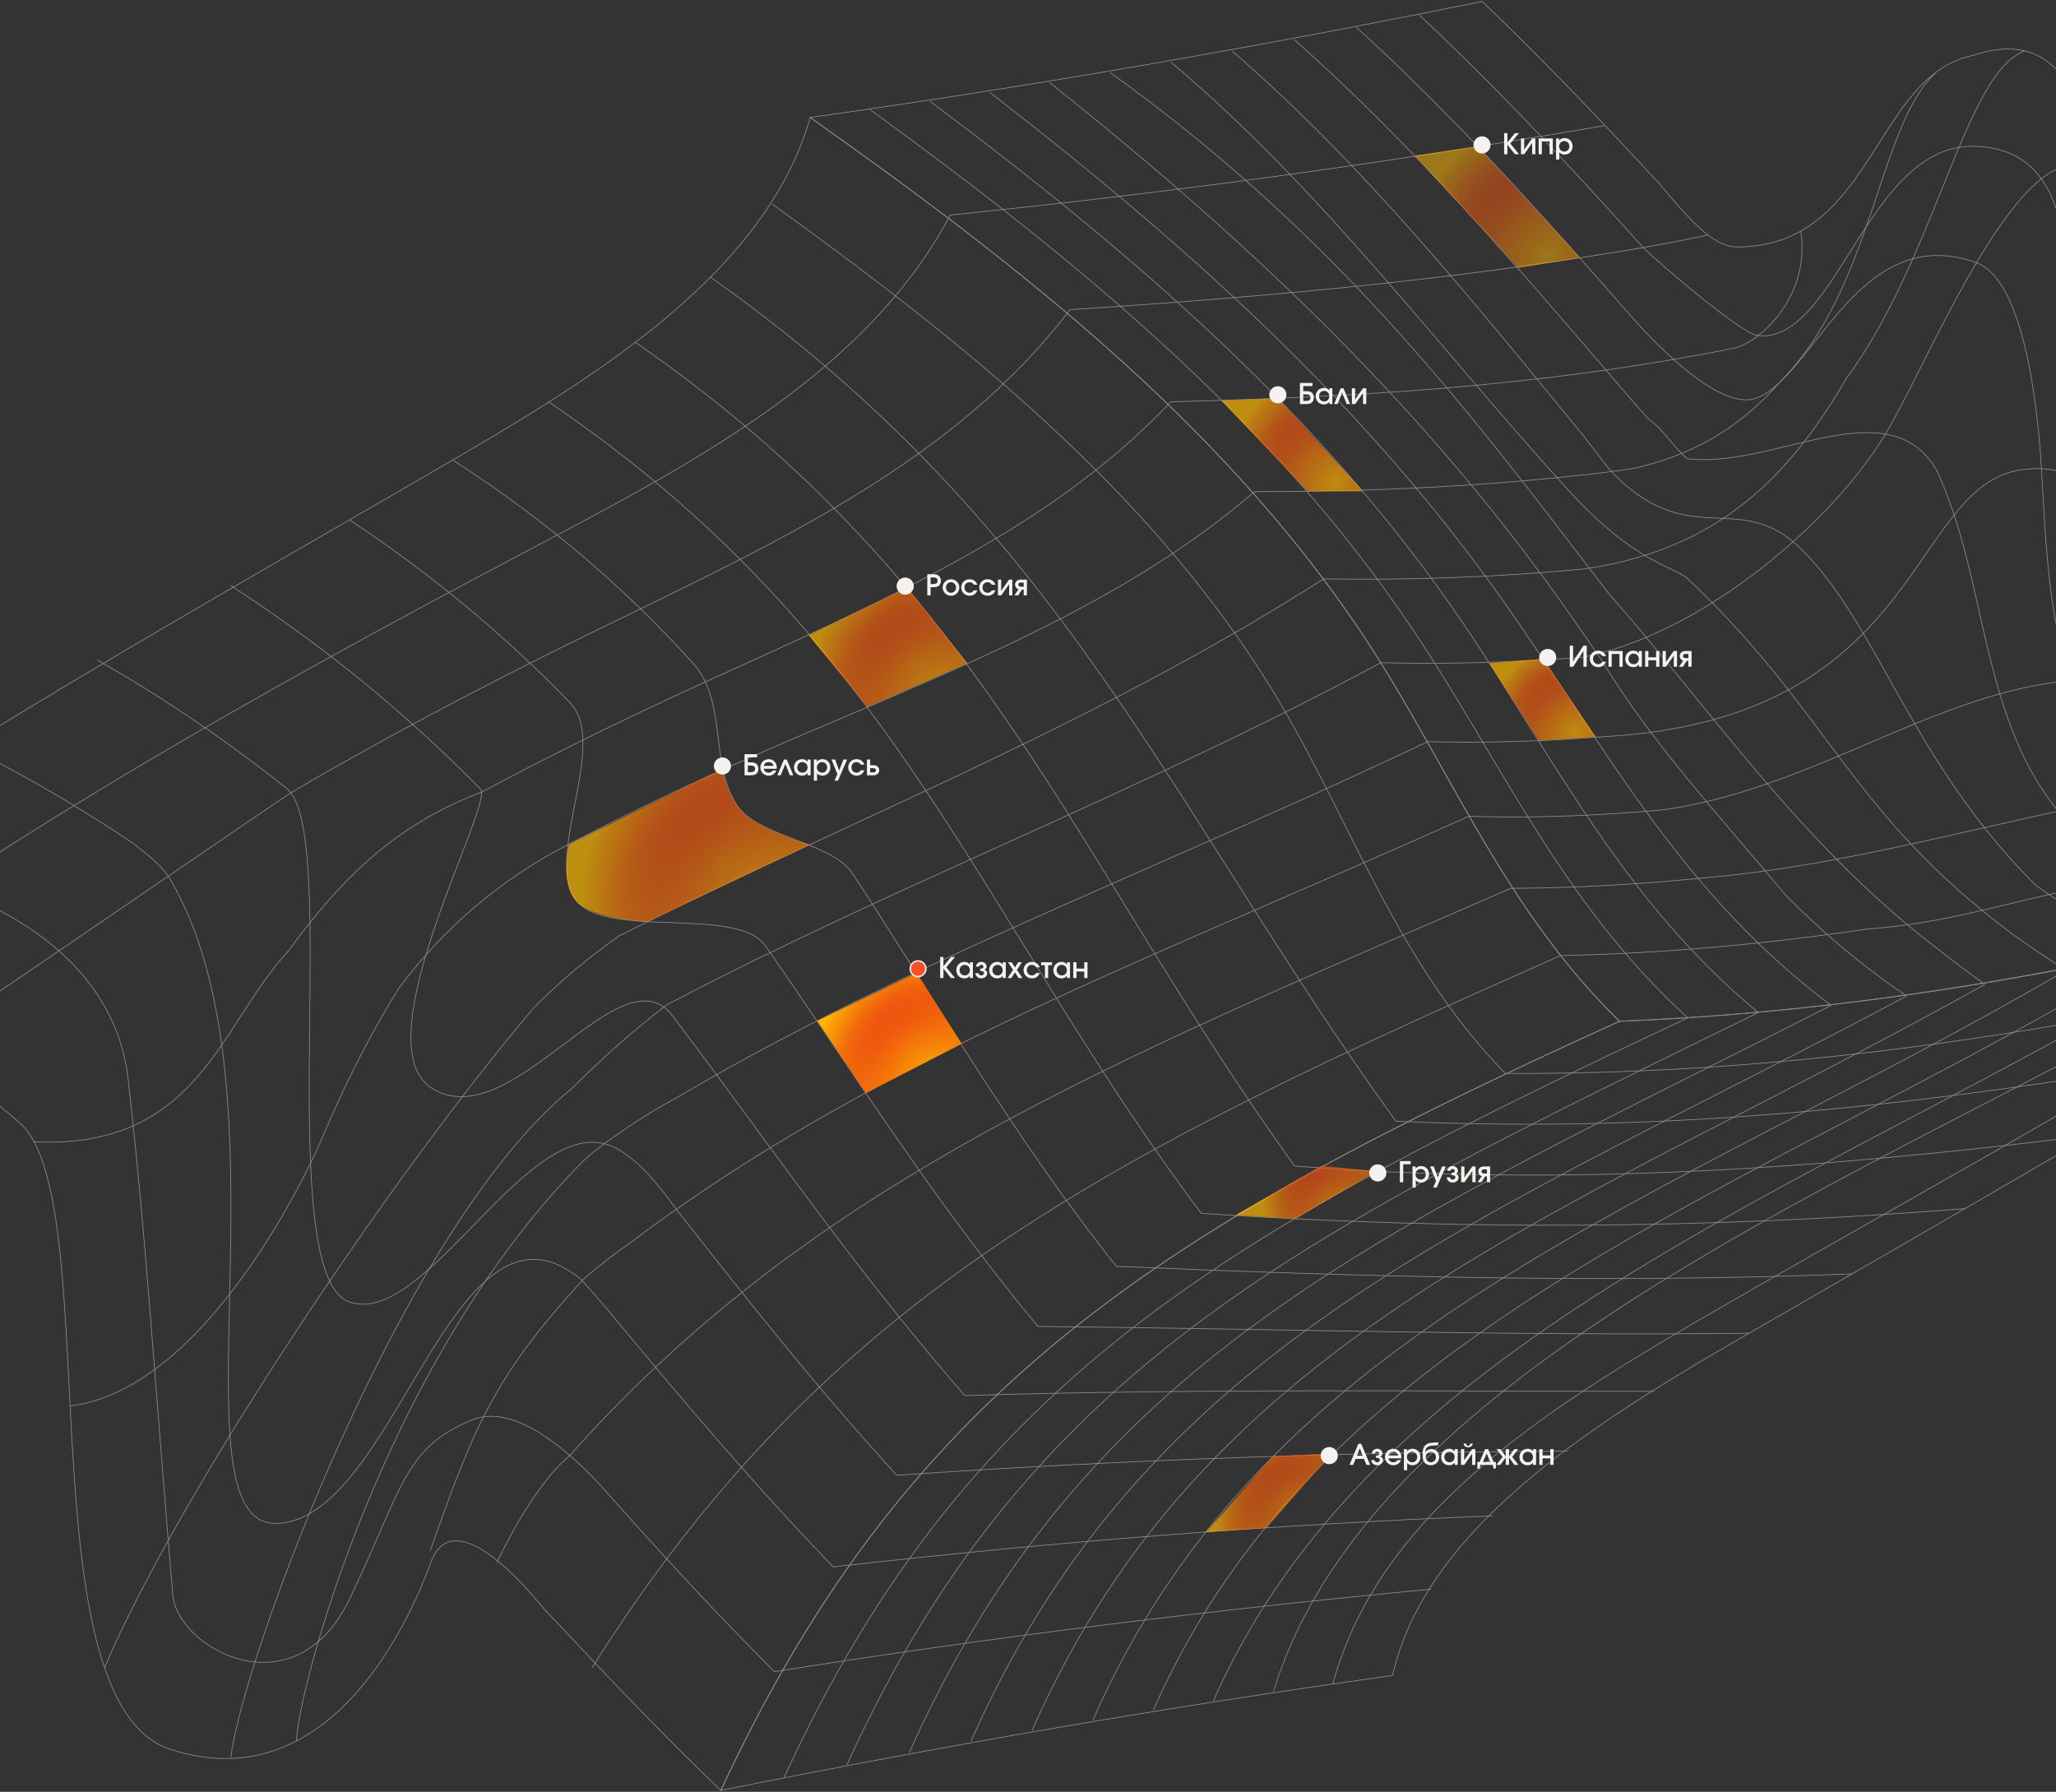<svg width="1440" height="1255" viewBox="0 0 1440 1255" fill="none" xmlns="http://www.w3.org/2000/svg">
<rect x="0" y="0" width="1440" height="1255" fill="#333333" stroke="none"/>
<g opacity="0.47">
<path d="M1134.24 715.312C816.953 859.163 637.41 968.906 504.798 1254C466.661 1217.27 431.222 1180.41 397.177 1143.9C390.385 1136.56 383.071 1129.57 376.889 1122.01C362.696 1104.78 316.548 1054.28 301.833 1094.18C277.54 1160.07 219.375 1257.67 119.416 1225.25C18.151 1192.42 72.31 854.573 17.628 790.309C10.576 782.047 -46.021 737.981 -56.209 731.554C-66.396 725.128 -77.977 719.337 -92.518 714.747C-106.101 707.755 -120.12 700.905 -134.574 694.338C-163.395 681.202 -193.783 668.915 -226 657.616C-65.351 540.882 106.268 444.557 281.11 343.077C396.132 276.341 533.184 201.414 567.491 82.35C715.949 187.149 851.521 294.702 947.997 435.023C1011.82 527.888 1049.35 632.404 1134.24 715.312Z" stroke="#F5F1EE" stroke-width="0.5" stroke-miterlimit="10"/>
<path d="M665.621 150.569C604.932 264.337 481.202 326.624 358.517 391.523C184.285 483.681 12.578 580.359 -142.236 693.774" stroke="#F5F1EE" stroke-width="0.5" stroke-miterlimit="10"/>
<path d="M749.385 216.878C669.452 322.172 546.942 378.596 420.338 440.177C366.876 466.165 314.981 492.859 264.479 520.683C254.378 526.262 244.365 531.841 234.352 537.49C224.338 543.14 214.499 548.86 204.747 554.651C194.995 560.441 -44.889 725.62 -56.209 731.623" stroke="#F5F1EE" stroke-width="0.5" stroke-miterlimit="10"/>
<path d="M819.914 281.498C729.619 377.682 597.705 429.446 471.798 487.848C437.143 503.949 403.272 520.474 370.272 537.493C359.213 543.143 348.329 548.934 337.445 554.725C288.337 573.156 255.249 601.545 227.908 633.183C218.766 643.776 210.32 654.651 202.222 665.738C154.332 716.867 139.443 805.212 23.898 799.703" stroke="#F5F1EE" stroke-width="0.5" stroke-miterlimit="10"/>
<path d="M878.688 344.345C776.726 432.266 642.634 478.239 514.899 535.158C486.426 547.799 458.65 560.864 431.571 574.423C422.515 578.943 413.547 583.462 404.665 588.052C364.09 608.108 331.437 633.249 304.532 661.991C295.564 671.595 287.205 681.623 279.368 692.145C257.513 727.102 239.924 763.047 224.513 799.558C219.375 811.775 146.67 972.716 49.236 984.722" stroke="#F5F1EE" stroke-width="0.5" stroke-miterlimit="10"/>
<path d="M927.1 405.364C781.079 498.864 623.565 563.199 471.624 636.713C458.998 642.857 446.286 649.072 433.573 655.569C422.602 663.196 412.241 671.246 402.314 679.579C392.388 687.913 383.071 696.599 374.19 705.497C276.756 819.759 126.208 1043.69 73.268 1167.84" stroke="#F5F1EE" stroke-width="0.5" stroke-miterlimit="10"/>
<path d="M967.153 464.115C808.42 549.353 651.777 610.227 503.754 684.872C491.389 691.086 479.112 697.371 466.835 703.868C454.906 713.049 443.5 722.512 432.441 732.257C421.47 742.003 410.847 751.96 400.747 762.2C281.806 858.172 169.831 1162.54 161.646 1230.9" stroke="#F5F1EE" stroke-width="0.5" stroke-miterlimit="10"/>
<path d="M999.892 519.486C823.309 603.312 659.352 664.821 508.717 748.858C497.136 755.355 485.643 761.923 474.149 768.702C461.262 775.623 449.246 782.897 438.014 790.665C426.782 798.433 415.549 805.989 406.494 815.17C266.046 958.739 207.708 1188.96 207.708 1219.25" stroke="#F5F1EE" stroke-width="0.5" stroke-miterlimit="10"/>
<path d="M1028.89 571.672C821.655 664.819 639.064 732.19 478.851 843.345C466.487 851.89 454.296 860.717 442.281 869.827C430.265 878.09 419.032 886.846 408.496 896.098C345.891 964.033 331.524 1000.54 301.31 1086.13" stroke="#F5F1EE" stroke-width="0.5" stroke-miterlimit="10"/>
<path d="M1058.23 622.092C802.412 733.882 596.486 814.671 428.349 987.9C418.423 998.07 408.671 1008.59 399.093 1019.47C372.013 1041.71 348.068 1094.39 348.068 1094.39" stroke="#F5F1EE" stroke-width="0.5" stroke-miterlimit="10"/>
<path d="M1093.15 669.194C783.517 806.196 580.552 903.792 414.853 1167.84" stroke="#F5F1EE" stroke-width="0.5" stroke-miterlimit="10"/>
<path d="M542.414 1170.81C501.403 1129.85 463.875 1088.96 428.001 1048.64C420.861 1040.59 368.879 978.935 330.654 994.471C282.329 1014.17 281.632 1043.76 244.713 1120.17C206.314 1199.83 124.118 1154.64 120.984 1116.85C106.617 945.673 102.611 870.181 89.812 756.272C76.925 641.586 -64.219 613.762 -79.544 606.488C-94.782 599.144 -110.542 592.082 -126.825 585.161" stroke="#F5F1EE" stroke-width="0.5" stroke-miterlimit="10"/>
<path d="M583.599 1097.43C527.176 1038.96 478.241 980.77 431.135 924.063C423.299 914.6 415.375 905.278 407.365 896.451C317.332 821.382 277.714 1064.24 193.95 1067C117.152 1069.54 207.882 767.076 119.329 616.092C113.582 606.276 103.308 598.649 93.556 590.881C81.278 582.547 68.566 574.426 55.418 566.376C29.209 550.345 1.346 534.95 -28.433 520.19" stroke="#F5F1EE" stroke-width="0.5" stroke-miterlimit="10"/>
<path d="M628.093 1033.24C571.235 971.168 522.474 909.093 474.846 848.502C468.054 839.815 444.544 803.588 419.293 800.268C363.045 792.924 295.651 929.361 244.8 911.918C190.467 893.274 238.531 587.492 201.787 553.1C191.773 545.05 181.499 537.141 171.05 529.372C139.53 505.997 105.398 483.54 68.043 462.143" stroke="#F5F1EE" stroke-width="0.5" stroke-miterlimit="10"/>
<path d="M675.722 977.45C604.671 895.884 547.812 814.39 489.3 735.79C482.769 727.033 476.239 718.347 469.708 709.732C432.877 667.431 358.604 795.181 303.313 762.767C251.592 732.471 346.501 562.702 336.575 552.674C287.031 502.464 230.433 454.654 161.646 410.164" stroke="#F5F1EE" stroke-width="0.5" stroke-miterlimit="10"/>
<path d="M726.92 929.009C652.125 838.828 596.225 748.647 535.97 662.279C516.64 634.596 424.779 657.618 403.795 630.854C380.111 600.628 427.043 520.758 399.093 492.016C355.556 447.102 305.49 404.306 244.8 364.124" stroke="#F5F1EE" stroke-width="0.5" stroke-miterlimit="10"/>
<path d="M781.863 886.915C707.59 793.345 655.26 700.127 596.834 611.429C583.077 590.596 532.139 585.865 517.337 565.597C496.091 536.36 510.284 491.941 485.033 464.117C439.494 413.977 385.684 366.309 317.158 322.242" stroke="#F5F1EE" stroke-width="0.5" stroke-miterlimit="10"/>
<path d="M841.333 849.839C683.994 639.958 627.484 445.825 384.029 281.353" stroke="#F5F1EE" stroke-width="0.5" stroke-miterlimit="10"/>
<path d="M906.725 816.652C751.649 601.475 689.479 408.402 444.457 239.409" stroke="#F5F1EE" stroke-width="0.5" stroke-miterlimit="10"/>
<path d="M977.602 785.222C818.607 565.101 745.728 368.991 497.397 193.996" stroke="#F5F1EE" stroke-width="0.5" stroke-miterlimit="10"/>
<path d="M1054.31 751.819C974.206 669.689 943.556 565.454 885.131 473.72C801.106 341.661 676.505 240.675 540.672 142.797" stroke="#F5F1EE" stroke-width="0.5" stroke-miterlimit="10"/>
<path d="M1766.3 600.7C1605.65 716.94 1435.34 812.135 1261.02 913.05C1150.61 976.96 1001.81 1056.05 975.338 1173.49C816.866 1195.53 660.919 1222.65 504.886 1254C637.497 968.91 817.04 859.167 1134.33 715.315C1353.84 706.77 1559.94 659.385 1766.39 600.7H1766.3Z" stroke="#F5F1EE" stroke-width="0.5" stroke-miterlimit="10"/>
<path d="M1182.05 712.912C868.935 860.365 680.424 958.88 549.206 1244.89" stroke="#F5F1EE" stroke-width="0.5" stroke-miterlimit="10"/>
<path d="M1231.33 709.243C923.007 860.439 722.915 949.843 593.177 1236.13" stroke="#F5F1EE" stroke-width="0.5" stroke-miterlimit="10"/>
<path d="M1282.27 704.229C979.43 859.098 764.797 941.723 636.713 1227.73" stroke="#F5F1EE" stroke-width="0.5" stroke-miterlimit="10"/>
<path d="M1335.12 697.733C1038.64 855.992 806.243 934.944 679.988 1219.68" stroke="#F5F1EE" stroke-width="0.5" stroke-miterlimit="10"/>
<path d="M1389.8 689.678C1100.29 851.184 847.254 929.431 722.828 1212.05" stroke="#F5F1EE" stroke-width="0.5" stroke-miterlimit="10"/>
<path d="M1446.66 679.864C1164.89 844.054 888.004 925.337 765.493 1204.71" stroke="#F5F1EE" stroke-width="0.5" stroke-miterlimit="10"/>
<path d="M1505.7 668.209C1232.38 834.588 928.667 922.651 807.811 1197.78" stroke="#F5F1EE" stroke-width="0.5" stroke-miterlimit="10"/>
<path d="M1566.99 654.582C1302.29 822.798 969.417 921.029 849.866 1191.22" stroke="#F5F1EE" stroke-width="0.5" stroke-miterlimit="10"/>
<path d="M1630.82 638.838C1401.38 791.8 970.375 927.954 891.835 1185.01" stroke="#F5F1EE" stroke-width="0.5" stroke-miterlimit="10"/>
<path d="M1697.17 620.969C1540.61 729.793 1373.78 818.421 1206.6 914.958C1088.18 983.317 967.066 1056.9 933.543 1179.14" stroke="#F5F1EE" stroke-width="0.5" stroke-miterlimit="10"/>
<path d="M1002.5 1113.04C847.864 1127.66 695.313 1146.52 542.501 1170.81" stroke="#F5F1EE" stroke-width="0.5" stroke-miterlimit="10"/>
<path d="M1045.08 1061.71C890.181 1067.85 737.282 1079.93 583.599 1097.44" stroke="#F5F1EE" stroke-width="0.5" stroke-miterlimit="10"/>
<path d="M1097.94 1016.37C940.683 1017.08 784.736 1022.51 628.006 1033.25" stroke="#F5F1EE" stroke-width="0.5" stroke-miterlimit="10"/>
<path d="M1158.36 974.491C997.454 974.491 836.631 972.514 675.809 977.457" stroke="#F5F1EE" stroke-width="0.5" stroke-miterlimit="10"/>
<path d="M1224.97 933.814C1058.75 935.721 893.054 930.707 726.833 929.012" stroke="#F5F1EE" stroke-width="0.5" stroke-miterlimit="10"/>
<path d="M1297.24 892.219C1124.58 898.999 954.266 894.267 781.863 886.923" stroke="#F5F1EE" stroke-width="0.5" stroke-miterlimit="10"/>
<path d="M1376.22 846.523C1194.93 860.93 1022.71 861.848 841.333 849.843" stroke="#F5F1EE" stroke-width="0.5" stroke-miterlimit="10"/>
<path d="M1464.25 795.187C1275.48 818.632 1097.41 831.556 906.725 816.655" stroke="#F5F1EE" stroke-width="0.5" stroke-miterlimit="10"/>
<path d="M1559.16 738.057C1363.16 772.025 1178.48 794.764 977.602 785.23" stroke="#F5F1EE" stroke-width="0.5" stroke-miterlimit="10"/>
<path d="M1658.42 673.864C1456.24 720.191 1265.2 752.817 1054.31 751.828" stroke="#F5F1EE" stroke-width="0.5" stroke-miterlimit="10"/>
<path d="M1767 600.135C1560.46 658.961 1354.1 706.559 1134.24 715.245C1049.35 632.408 1011.82 527.821 947.997 434.957C851.608 294.636 715.949 187.082 567.491 82.283C726.05 60.038 882.083 32.638 1038.12 1C1074.6 36.027 1108.73 71.266 1141.47 106.364C1148 113.356 1154.53 120.347 1161.06 127.338C1181.7 151.772 1199.11 172.958 1216.53 172.958C1312.31 172.958 1312.31 52.905 1381.97 38.781C1486.45 3.472 1469.04 187.082 1479.49 256.431C1480.44 268.93 1481.32 281.218 1482.27 293.506C1484.97 330.299 1487.32 367.162 1495.16 398.941C1503.87 434.25 1521.28 469.56 1554.89 496.113C1566.21 505.293 1579.27 513.485 1594.42 520.688C1607.31 528.103 1620.54 535.377 1634.21 542.439C1674.96 563.625 1719.02 582.904 1767 600.065V600.135Z" stroke="#F5F1EE" stroke-width="0.5" stroke-miterlimit="10"/>
<path d="M1124.14 87.93C970.375 114.271 821.655 134.75 665.621 150.569" stroke="#F5F1EE" stroke-width="0.5" stroke-miterlimit="10"/>
<path d="M1196.33 164.486C1180.83 167.947 1165.85 170.772 1150.96 173.384C1016.96 196.265 887.656 207.847 749.385 216.886" stroke="#F5F1EE" stroke-width="0.5" stroke-miterlimit="10"/>
<path d="M1261.28 161.942C1268.34 210.246 1229.68 240.754 1215.05 243.72C1200.51 246.686 1185.97 249.369 1171.51 251.841C1055.71 271.755 941.641 278.323 819.914 281.43" stroke="#F5F1EE" stroke-width="0.5" stroke-miterlimit="10"/>
<path d="M1355.84 50.855C1315.36 87.93 1312.31 201.274 1247 267.162C1238.91 276.484 1229.94 285.24 1219.92 293.079C1199.9 308.757 1175.43 321.044 1144.35 328.036C1129.8 330.296 1115.44 331.99 1100.98 333.473C1028.97 341.1 956.095 344.419 878.6 344.349" stroke="#F5F1EE" stroke-width="0.5" stroke-miterlimit="10"/>
<path d="M1417.93 35.744C1376.22 50.857 1355.84 180.09 1293.06 265.257C1286.62 276.345 1279.92 286.867 1272.86 296.965C1237.51 347.176 1190.23 387.005 1109.26 398.516C1099.42 399.434 1089.49 400.282 1079.56 401.058C1029.85 404.801 979.343 406.284 927.1 405.437" stroke="#F5F1EE" stroke-width="0.5" stroke-miterlimit="10"/>
<path d="M1467.99 119.217C1418.01 87.862 1356.98 240.188 1323.1 299.65C1286.45 364.055 1193.02 443.784 1108.47 460.309C1096.8 461.227 1085.14 462.004 1073.38 462.569C1038.2 464.405 1002.85 465.04 967.153 464.122" stroke="#F5F1EE" stroke-width="0.5" stroke-miterlimit="10"/>
<path d="M1492.98 392.867C1460.33 363.701 1470.43 323.024 1417.93 328.745C1335.99 337.643 1350.18 503.245 1123.62 515.957C1113.26 516.522 1102.99 517.44 1092.71 518.005C1061.8 519.699 1030.8 520.264 999.892 519.417" stroke="#F5F1EE" stroke-width="0.5" stroke-miterlimit="10"/>
<path d="M1544.01 486.577C1399.47 441.38 1303.69 547.309 1164.81 567.224C1153.05 568.283 1141.3 569.201 1129.72 569.907C1094.89 572.097 1060.93 572.803 1028.97 571.673" stroke="#F5F1EE" stroke-width="0.5" stroke-miterlimit="10"/>
<path d="M1612.45 530.929C1597.82 534.954 1583.1 538.909 1568.3 542.863C1554.8 546.041 1541.31 549.219 1527.73 552.115C1416.88 568.569 1312.39 603.879 1198.85 614.33C1187.1 615.531 1175.34 616.59 1163.59 617.579C1128.32 620.403 1093.23 622.028 1058.32 622.169" stroke="#F5F1EE" stroke-width="0.5" stroke-miterlimit="10"/>
<path d="M1683.5 566.452C1627.16 582.271 1569.96 597.454 1511.96 611.013C1500.38 613.767 1488.8 616.38 1477.14 618.993C1425.5 624.996 1373.26 646.181 1308.04 650.63C1296.2 652.396 1284.36 654.02 1272.43 655.574C1213.05 663.271 1153.23 668.074 1093.15 669.274" stroke="#F5F1EE" stroke-width="0.5" stroke-miterlimit="10"/>
<path d="M1182.05 712.842C1092.36 631.347 1049.96 529.655 985.961 435.661C889.571 294.139 757.047 184.114 609.285 76.702" stroke="#F5F1EE" stroke-width="0.5" stroke-miterlimit="10"/>
<path d="M1231.42 709.171C1136.07 630.289 1088.53 530.504 1024.19 435.733C927.448 293.293 797.971 180.797 651.167 70.772" stroke="#F5F1EE" stroke-width="0.5" stroke-miterlimit="10"/>
<path d="M1282.44 704.158C1231.85 666.235 1193.28 622.875 1159.23 577.043C1152.44 567.862 1145.74 558.611 1139.21 549.289C1132.68 539.968 1126.32 530.505 1119.96 521.042C1100.9 492.653 1082.44 463.769 1062.76 435.168C964.889 292.164 838.895 177.266 693.049 64.558" stroke="#F5F1EE" stroke-width="0.5" stroke-miterlimit="10"/>
<path d="M1335.29 697.59C1311.18 681.277 1289.49 663.764 1269.64 645.403C1263.02 639.259 1256.67 633.044 1250.4 626.689C1207.82 575.489 1155.58 518.994 1121.88 462.498C1115.26 452.894 1108.65 443.29 1101.94 433.685C1002.42 290.54 879.906 173.1 735.105 57.778" stroke="#F5F1EE" stroke-width="0.5" stroke-miterlimit="10"/>
<path d="M1390.15 689.467C1377.61 680.499 1365.6 671.389 1353.93 662.138C1260.15 589.682 1199.2 497.877 1127.37 416.523C1119.62 406.495 1111.95 396.467 1104.2 386.298C1019.14 275.002 928.232 158.974 777.509 50.785" stroke="#F5F1EE" stroke-width="0.5" stroke-miterlimit="10"/>
<path d="M1447.01 679.65C1433.86 671.175 1421.06 662.489 1408.52 653.52C1294.98 568.495 1281.05 498.582 1182.05 405.364C1172.91 396.748 1145.39 394.842 1098.81 343.713C1006.77 242.727 927.013 133.832 820.088 43.51" stroke="#F5F1EE" stroke-width="0.5" stroke-miterlimit="10"/>
<path d="M1506.04 667.929C1491.94 660.726 1478.27 653.17 1464.86 645.26C1451.45 637.351 1438.39 629.018 1425.85 620.12C1338.43 533.187 1315.36 437.216 1261.28 384.322C1219.23 343.15 1185.44 384.322 1134.16 335.735C1124.06 326.202 1116.83 314.761 1108.21 304.239C1030.63 209.397 954.005 114.414 863.014 35.744" stroke="#F5F1EE" stroke-width="0.5" stroke-miterlimit="10"/>
<path d="M1567.52 654.226C1552.8 646.67 1538.52 638.902 1524.5 630.781C1510.57 622.66 1496.9 614.256 1483.75 605.499C1382.05 540.247 1399.47 420.194 1355.93 328.388C1321.1 271.893 1242.74 328.388 1181.79 321.326C1173.08 314.264 1164.37 300.141 1154.45 293.29C1146.44 284.534 1138.6 275.353 1130.85 266.243C1060.49 184.042 989.618 101.629 906.376 27.62" stroke="#F5F1EE" stroke-width="0.5" stroke-miterlimit="10"/>
<path d="M1631.34 638.481C1615.76 631.348 1600.6 623.933 1585.8 616.235C1571 608.538 1556.72 600.558 1542.7 592.296C1436.3 531.139 1435.25 417.512 1430.2 334.958C1429.42 321.753 1424.02 198.31 1384.23 183.974C1302.29 154.526 1270.69 262.927 1230.63 278.675C1202.51 289.691 1150.79 231.077 1140.78 219.637C1080.96 151.206 1019.74 82.776 949.913 19.007" stroke="#F5F1EE" stroke-width="0.5" stroke-miterlimit="10"/>
<path d="M1697.86 620.471C1652.67 602.18 1611.05 581.701 1572.39 559.314C1559.51 551.829 1546.88 544.06 1534.69 535.092C1463.99 474.642 1455.02 348.939 1450.84 279.449C1446.66 208.83 1462.25 103.395 1381.97 102.477C1307.95 101.63 1286.45 240.538 1231.24 235.1C1219.31 233.9 1156.8 180.017 1149.83 172.249C1100.81 117.731 1050.22 63.001 993.797 10.248" stroke="#F5F1EE" stroke-width="0.5" stroke-miterlimit="10"/>
</g>
<g opacity="0.68">
<path d="M845 1073L891.5 1020L932.5 1018L887 1070L845 1073Z" fill="url(#paint0_linear_461_2)"/>
<path d="M845 1073L891.5 1020L932.5 1018L887 1070L845 1073Z" fill="url(#paint1_radial_461_2)"/>
<path d="M845 1073L891.5 1020L932.5 1018L887 1070L845 1073Z" fill="url(#paint2_radial_461_2)"/>
</g>
<circle cx="931" cy="1019.5" r="6" fill="#F5F1EE"/>
<path d="M945.16 1026L951.38 1011.22H953.38L959.64 1026H957.08L955.32 1021.8H949.52L947.7 1026H945.16ZM950.36 1019.6H954.38L952.38 1014.36L950.36 1019.6ZM960.365 1022.62H962.625C962.705 1023.52 963.505 1024.18 964.525 1024.18C965.585 1024.18 966.425 1023.48 966.425 1022.62C966.425 1021.52 965.585 1021.04 963.745 1021.04V1019.46C965.305 1019.46 966.025 1019 966.025 1018.04C966.025 1017.34 965.365 1016.76 964.525 1016.76C963.705 1016.76 963.065 1017.28 962.945 1018.04H960.785C960.905 1016.12 962.505 1014.7 964.525 1014.7C966.605 1014.7 968.245 1016.18 968.245 1018.04C968.245 1019.02 967.625 1019.86 966.665 1020.12V1020.18C967.885 1020.5 968.705 1021.48 968.705 1022.62C968.705 1024.64 966.845 1026.26 964.545 1026.26C962.305 1026.26 960.485 1024.68 960.365 1022.62ZM978.795 1022.62H981.255C980.535 1024.76 978.375 1026.26 975.955 1026.26C972.615 1026.26 970.035 1023.74 970.035 1020.5C970.035 1017.26 972.575 1014.7 975.815 1014.7C979.055 1014.7 981.555 1017.24 981.555 1020.54C981.555 1020.9 981.515 1021.12 981.455 1021.44H972.435C972.695 1023.06 974.095 1024.18 975.895 1024.18C977.195 1024.18 978.135 1023.64 978.795 1022.62ZM972.395 1019.42H979.295C978.895 1017.76 977.635 1016.78 975.835 1016.78C974.075 1016.78 972.815 1017.76 972.395 1019.42ZM983.288 1029.74V1014.96H985.408V1016.46C986.288 1015.32 987.628 1014.7 989.268 1014.7C992.488 1014.7 994.868 1017.14 994.868 1020.46C994.868 1023.78 992.468 1026.26 989.248 1026.26C987.728 1026.26 986.568 1025.76 985.548 1024.68V1029.74H983.288ZM989.028 1024.18C991.048 1024.18 992.588 1022.58 992.588 1020.52C992.588 1018.36 991.048 1016.78 988.968 1016.78C986.948 1016.78 985.408 1018.4 985.408 1020.52C985.408 1022.58 986.988 1024.18 989.028 1024.18ZM998.267 1017.2L998.307 1017.22C998.927 1015.88 1000.79 1014.86 1002.55 1014.86C1005.65 1014.86 1008.01 1017.3 1008.01 1020.54C1008.01 1023.74 1005.43 1026.26 1002.17 1026.26C998.527 1026.26 996.387 1023.84 996.387 1019.76V1018.1C996.387 1013.3 998.367 1010.86 1002.49 1010.52L1007.27 1010.14V1012.18L1002.61 1012.58C999.687 1012.84 998.287 1014.32 998.267 1017.2ZM1002.13 1024.18C1004.15 1024.18 1005.73 1022.58 1005.73 1020.52C1005.73 1018.48 1004.15 1016.9 1002.11 1016.9C1000.15 1016.9 998.587 1018.5 998.587 1020.5C998.587 1022.58 1000.13 1024.18 1002.13 1024.18ZM1009.33 1020.52C1009.33 1017.16 1011.73 1014.7 1015.01 1014.7C1016.71 1014.7 1017.89 1015.28 1018.85 1016.6V1014.96H1020.97V1026H1018.85V1024.4C1017.77 1025.72 1016.67 1026.26 1015.01 1026.26C1011.71 1026.26 1009.33 1023.84 1009.33 1020.52ZM1011.61 1020.54C1011.61 1022.64 1013.15 1024.18 1015.25 1024.18C1017.33 1024.18 1018.81 1022.64 1018.81 1020.5C1018.81 1018.34 1017.27 1016.78 1015.15 1016.78C1013.13 1016.78 1011.61 1018.4 1011.61 1020.54ZM1025.07 1011.08H1026.91C1026.91 1012.12 1027.35 1012.58 1028.29 1012.58C1029.23 1012.58 1029.67 1012.12 1029.67 1011.08H1031.51C1031.21 1012.8 1030.13 1013.68 1028.29 1013.68C1026.45 1013.68 1025.37 1012.8 1025.07 1011.08ZM1023.25 1026V1014.96H1025.51V1022.8L1031.03 1014.96H1033.33V1026H1031.07V1018.18L1025.55 1026H1023.25ZM1034.71 1028.6V1023.94H1036.33L1040.15 1014.96H1042.27L1046.09 1023.94H1047.71V1028.6H1046.09L1045.55 1026H1036.89L1036.33 1028.6H1034.71ZM1038.69 1023.94H1043.73L1041.21 1017.96L1038.69 1023.94ZM1048.01 1026L1052.39 1020.4L1048.17 1014.96H1050.85L1054.61 1020.06V1014.96H1056.89V1020.06L1060.65 1014.96H1063.33L1059.11 1020.4L1063.49 1026H1060.71L1056.89 1020.82V1026H1054.61V1020.82L1050.79 1026H1048.01ZM1064.21 1020.52C1064.21 1017.16 1066.61 1014.7 1069.89 1014.7C1071.59 1014.7 1072.77 1015.28 1073.73 1016.6V1014.96H1075.85V1026H1073.73V1024.4C1072.65 1025.72 1071.55 1026.26 1069.89 1026.26C1066.59 1026.26 1064.21 1023.84 1064.21 1020.52ZM1066.49 1020.54C1066.49 1022.64 1068.03 1024.18 1070.13 1024.18C1072.21 1024.18 1073.69 1022.64 1073.69 1020.5C1073.69 1018.34 1072.15 1016.78 1070.03 1016.78C1068.01 1016.78 1066.49 1018.4 1066.49 1020.54ZM1078.13 1026V1014.96H1080.39V1019.38H1085.83V1014.96H1088.11V1026H1085.83V1021.44H1080.39V1026H1078.13Z" fill="#F5F1EE"/>
<g opacity="0.68">
<path d="M865.5 851L925.5 816.5L963.5 820.5L907.5 853.5L865.5 851Z" fill="url(#paint3_linear_461_2)"/>
<path d="M865.5 851L925.5 816.5L963.5 820.5L907.5 853.5L865.5 851Z" fill="url(#paint4_radial_461_2)"/>
<path d="M865.5 851L925.5 816.5L963.5 820.5L907.5 853.5L865.5 851Z" fill="url(#paint5_radial_461_2)"/>
</g>
<circle cx="965" cy="821.5" r="6" fill="#F5F1EE"/>
<path d="M980.46 828V813.22H988.04V815.42H982.78V828H980.46ZM989.32 831.74V816.96H991.44V818.46C992.32 817.32 993.66 816.7 995.3 816.7C998.52 816.7 1000.9 819.14 1000.9 822.46C1000.9 825.78 998.5 828.26 995.28 828.26C993.76 828.26 992.6 827.76 991.58 826.68V831.74H989.32ZM995.06 826.18C997.08 826.18 998.62 824.58 998.62 822.52C998.62 820.36 997.08 818.78 995 818.78C992.98 818.78 991.44 820.4 991.44 822.52C991.44 824.58 993.02 826.18 995.06 826.18ZM1003.8 831.74L1005.78 827.18L1001.66 816.96H1004.22L1007.02 824.66L1010.04 816.96H1012.6L1006.24 831.74H1003.8ZM1013.25 824.62H1015.51C1015.59 825.52 1016.39 826.18 1017.41 826.18C1018.47 826.18 1019.31 825.48 1019.31 824.62C1019.31 823.52 1018.47 823.04 1016.63 823.04V821.46C1018.19 821.46 1018.91 821 1018.91 820.04C1018.91 819.34 1018.25 818.76 1017.41 818.76C1016.59 818.76 1015.95 819.28 1015.83 820.04H1013.67C1013.79 818.12 1015.39 816.7 1017.41 816.7C1019.49 816.7 1021.13 818.18 1021.13 820.04C1021.13 821.02 1020.51 821.86 1019.55 822.12V822.18C1020.77 822.5 1021.59 823.48 1021.59 824.62C1021.59 826.64 1019.73 828.26 1017.43 828.26C1015.19 828.26 1013.37 826.68 1013.25 824.62ZM1023.4 828V816.96H1025.66V824.8L1031.18 816.96H1033.48V828H1031.22V820.18L1025.7 828H1023.4ZM1041.42 821.9V819.02H1039.42C1038.3 819.02 1037.64 819.56 1037.64 820.46C1037.64 821.36 1038.3 821.9 1039.42 821.9H1041.42ZM1034.9 828L1037.82 823.76C1036.32 823.28 1035.36 822 1035.36 820.46C1035.36 818.44 1036.96 816.96 1039.16 816.96H1043.68V828H1041.42V823.96H1040.18L1037.6 828H1034.9Z" fill="#F5F1EE"/>
<g opacity="0.68">
<path d="M1078 518.5L1043 464.5L1081 461.5L1117.5 516L1078 518.5Z" fill="url(#paint6_linear_461_2)"/>
<path d="M1078 518.5L1043 464.5L1081 461.5L1117.5 516L1078 518.5Z" fill="url(#paint7_radial_461_2)"/>
<path d="M1078 518.5L1043 464.5L1081 461.5L1117.5 516L1078 518.5Z" fill="url(#paint8_radial_461_2)"/>
</g>
<circle cx="1084" cy="460.5" r="6" fill="#F5F1EE"/>
<path d="M1099.46 467V452.22H1101.76V463.24L1108.98 452.22H1111.32V467H1109.02V455.98L1101.8 467H1099.46ZM1122.27 463.5H1124.83C1123.79 465.96 1121.89 467.26 1119.37 467.26C1116.07 467.26 1113.45 464.7 1113.45 461.48C1113.45 458.24 1116.01 455.7 1119.29 455.7C1121.87 455.7 1123.95 457.14 1124.83 459.54H1122.27C1121.63 458.38 1120.63 457.78 1119.29 457.78C1117.23 457.78 1115.73 459.34 1115.73 461.48C1115.73 463.58 1117.29 465.18 1119.35 465.18C1120.59 465.18 1121.45 464.68 1122.27 463.5ZM1126.56 467V455.96H1136.5V467H1134.24V458.02H1128.82V467H1126.56ZM1138.31 461.52C1138.31 458.16 1140.71 455.7 1143.99 455.7C1145.69 455.7 1146.87 456.28 1147.83 457.6V455.96H1149.95V467H1147.83V465.4C1146.75 466.72 1145.65 467.26 1143.99 467.26C1140.69 467.26 1138.31 464.84 1138.31 461.52ZM1140.59 461.54C1140.59 463.64 1142.13 465.18 1144.23 465.18C1146.31 465.18 1147.79 463.64 1147.79 461.5C1147.79 459.34 1146.25 457.78 1144.13 457.78C1142.11 457.78 1140.59 459.4 1140.59 461.54ZM1152.23 467V455.96H1154.49V460.38H1159.93V455.96H1162.21V467H1159.93V462.44H1154.49V467H1152.23ZM1164.49 467V455.96H1166.75V463.8L1172.27 455.96H1174.57V467H1172.31V459.18L1166.79 467H1164.49ZM1182.51 460.9V458.02H1180.51C1179.39 458.02 1178.73 458.56 1178.73 459.46C1178.73 460.36 1179.39 460.9 1180.51 460.9H1182.51ZM1175.99 467L1178.91 462.76C1177.41 462.28 1176.45 461 1176.45 459.46C1176.45 457.44 1178.05 455.96 1180.25 455.96H1184.77V467H1182.51V462.96H1181.27L1178.69 467H1175.99Z" fill="#F5F1EE"/>
<path d="M606.5 765.5L572.5 715L642 681.5L673.5 731L606.5 765.5Z" fill="url(#paint9_linear_461_2)"/>
<path d="M606.5 765.5L572.5 715L642 681.5L673.5 731L606.5 765.5Z" fill="url(#paint10_radial_461_2)"/>
<path d="M606.5 765.5L572.5 715L642 681.5L673.5 731L606.5 765.5Z" fill="url(#paint11_radial_461_2)"/>
<circle cx="643" cy="678.5" r="5.5" fill="#FF4E27" stroke="#F5F1EE"/>
<path d="M658.46 685V670.22H660.78V676.74L666.08 670.22H668.92L662.78 677.5L668.92 685H666.06L660.78 678.38V685H658.46ZM669.789 679.52C669.789 676.16 672.189 673.7 675.469 673.7C677.169 673.7 678.349 674.28 679.309 675.6V673.96H681.429L681.429 685H679.309V683.4C678.229 684.72 677.129 685.26 675.469 685.26C672.169 685.26 669.789 682.84 669.789 679.52ZM672.069 679.54C672.069 681.64 673.609 683.18 675.709 683.18C677.789 683.18 679.269 681.64 679.269 679.5C679.269 677.34 677.729 675.78 675.609 675.78C673.589 675.78 672.069 677.4 672.069 679.54ZM683.126 681.62H685.386C685.466 682.52 686.266 683.18 687.286 683.18C688.346 683.18 689.186 682.48 689.186 681.62C689.186 680.52 688.346 680.04 686.506 680.04V678.46C688.066 678.46 688.786 678 688.786 677.04C688.786 676.34 688.126 675.76 687.286 675.76C686.466 675.76 685.826 676.28 685.706 677.04H683.546C683.666 675.12 685.266 673.7 687.286 673.7C689.366 673.7 691.006 675.18 691.006 677.04C691.006 678.02 690.386 678.86 689.426 679.12V679.18C690.646 679.5 691.466 680.48 691.466 681.62C691.466 683.64 689.606 685.26 687.306 685.26C685.066 685.26 683.246 683.68 683.126 681.62ZM692.797 679.52C692.797 676.16 695.197 673.7 698.477 673.7C700.177 673.7 701.357 674.28 702.317 675.6V673.96H704.437V685H702.317V683.4C701.237 684.72 700.137 685.26 698.477 685.26C695.177 685.26 692.797 682.84 692.797 679.52ZM695.077 679.54C695.077 681.64 696.617 683.18 698.717 683.18C700.797 683.18 702.277 681.64 702.277 679.5C702.277 677.34 700.737 675.78 698.617 675.78C696.597 675.78 695.077 677.4 695.077 679.54ZM705.674 685L709.554 679.32L706.014 673.96H708.574L710.894 677.6L713.174 673.96H715.754L712.214 679.32L716.114 685H713.414L710.894 681L708.354 685H705.674ZM725.699 681.5H728.259C727.219 683.96 725.319 685.26 722.799 685.26C719.499 685.26 716.879 682.7 716.879 679.48C716.879 676.24 719.439 673.7 722.719 673.7C725.299 673.7 727.379 675.14 728.259 677.54H725.699C725.059 676.38 724.059 675.78 722.719 675.78C720.659 675.78 719.159 677.34 719.159 679.48C719.159 681.58 720.719 683.18 722.779 683.18C724.019 683.18 724.879 682.68 725.699 681.5ZM731.855 685V676.02H729.175V673.96H736.795V676.02H734.115V685H731.855ZM737.777 679.52C737.777 676.16 740.177 673.7 743.457 673.7C745.157 673.7 746.337 674.28 747.297 675.6V673.96H749.417V685H747.297V683.4C746.217 684.72 745.117 685.26 743.457 685.26C740.157 685.26 737.777 682.84 737.777 679.52ZM740.057 679.54C740.057 681.64 741.597 683.18 743.697 683.18C745.777 683.18 747.257 681.64 747.257 679.5C747.257 677.34 745.717 675.78 743.597 675.78C741.577 675.78 740.057 677.4 740.057 679.54ZM751.695 685V673.96H753.955V678.38H759.395V673.96H761.675V685H759.395V680.44H753.955V685H751.695Z" fill="#F5F1EE"/>
<g opacity="0.52">
<path d="M1063.5 187.5L991 109L1035 102.5L1106.5 180.5L1063.5 187.5Z" fill="url(#paint12_linear_461_2)"/>
<path d="M1063.5 187.5L991 109L1035 102.5L1106.5 180.5L1063.5 187.5Z" fill="url(#paint13_radial_461_2)"/>
<path d="M1063.5 187.5L991 109L1035 102.5L1106.5 180.5L1063.5 187.5Z" fill="url(#paint14_radial_461_2)"/>
</g>
<circle cx="1038" cy="101.5" r="6" fill="#F5F1EE"/>
<path d="M1053.46 108V93.22H1055.78V99.74L1061.08 93.22H1063.92L1057.78 100.5L1063.92 108H1061.06L1055.78 101.38V108H1053.46ZM1065.27 108V96.96H1067.53V104.8L1073.05 96.96H1075.35V108H1073.09V100.18L1067.57 108H1065.27ZM1077.63 108V96.96H1087.57V108H1085.31V99.02H1079.89V108H1077.63ZM1089.86 111.74V96.96H1091.98V98.46C1092.86 97.32 1094.2 96.7 1095.84 96.7C1099.06 96.7 1101.44 99.14 1101.44 102.46C1101.44 105.78 1099.04 108.26 1095.82 108.26C1094.3 108.26 1093.14 107.76 1092.12 106.68V111.74H1089.86ZM1095.6 106.18C1097.62 106.18 1099.16 104.58 1099.16 102.52C1099.16 100.36 1097.62 98.78 1095.54 98.78C1093.52 98.78 1091.98 100.4 1091.98 102.52C1091.98 104.58 1093.56 106.18 1095.6 106.18Z" fill="#F5F1EE"/>
<g opacity="0.68">
<path d="M916 344L855.5 280.5L895 279L954.5 344H916Z" fill="url(#paint15_linear_461_2)"/>
<path d="M916 344L855.5 280.5L895 279L954.5 344H916Z" fill="url(#paint16_radial_461_2)"/>
<path d="M916 344L855.5 280.5L895 279L954.5 344H916Z" fill="url(#paint17_radial_461_2)"/>
</g>
<circle cx="895" cy="276.5" r="6" fill="#F5F1EE"/>
<path d="M912.78 280.8H914.12C915.16 280.8 915.78 280.74 916.38 280.6C917.3 280.32 917.86 279.52 917.86 278.44C917.86 276.34 915.84 276.16 914.24 276.16H912.78V280.8ZM910.46 283V268.22H919.28V270.42H912.78V273.96H914.32C916.4 273.96 917.4 274.14 918.28 274.66C919.48 275.36 920.2 276.8 920.2 278.46C920.2 280.14 919.52 281.5 918.32 282.24C917.4 282.8 916.32 283 914.26 283H910.46ZM921.535 277.52C921.535 274.16 923.935 271.7 927.215 271.7C928.915 271.7 930.095 272.28 931.055 273.6V271.96H933.175L933.175 283H931.055V281.4C929.975 282.72 928.875 283.26 927.215 283.26C923.915 283.26 921.535 280.84 921.535 277.52ZM923.815 277.54C923.815 279.64 925.355 281.18 927.455 281.18C929.535 281.18 931.015 279.64 931.015 277.5C931.015 275.34 929.475 273.78 927.355 273.78C925.335 273.78 923.815 275.4 923.815 277.54ZM934.392 283L939.032 271.96H940.972L945.612 283H943.212L940.012 275L936.792 283H934.392ZM946.839 283V271.96H949.099V279.8L954.619 271.96H956.919V283H954.659V275.18L949.139 283H946.839Z" fill="#F5F1EE"/>
<g opacity="0.68">
<path d="M607.5 495L566.5 445L635.5 411.5L677.5 464.5L607.5 495Z" fill="url(#paint18_linear_461_2)"/>
<path d="M607.5 495L566.5 445L635.5 411.5L677.5 464.5L607.5 495Z" fill="url(#paint19_radial_461_2)"/>
<path d="M607.5 495L566.5 445L635.5 411.5L677.5 464.5L607.5 495Z" fill="url(#paint20_radial_461_2)"/>
</g>
<circle cx="634" cy="410.5" r="6" fill="#F5F1EE"/>
<path d="M649.46 417V402.22H653.26C655.22 402.22 656.28 402.42 657.16 402.98C658.34 403.72 659 405.08 659 406.76C659 408.42 658.3 409.84 657.14 410.56C656.3 411.08 655.3 411.26 653.3 411.26H651.78V417H649.46ZM651.78 409.06H653.22C654.24 409.06 654.94 408.98 655.42 408.76C656.2 408.48 656.66 407.74 656.66 406.78C656.66 404.48 654.82 404.42 653.08 404.42H651.78V409.06ZM660.242 411.5C660.242 408.22 662.802 405.7 666.122 405.7C669.342 405.7 671.902 408.28 671.902 411.5C671.902 414.72 669.342 417.26 666.122 417.26C662.822 417.26 660.242 414.72 660.242 411.5ZM666.082 415.18C668.082 415.18 669.602 413.58 669.602 411.52C669.602 409.4 668.062 407.78 666.022 407.78C664.082 407.78 662.522 409.42 662.522 411.5C662.522 413.56 664.082 415.18 666.082 415.18ZM682.031 413.5H684.591C683.551 415.96 681.651 417.26 679.131 417.26C675.831 417.26 673.211 414.7 673.211 411.48C673.211 408.24 675.771 405.7 679.051 405.7C681.631 405.7 683.711 407.14 684.591 409.54H682.031C681.391 408.38 680.391 407.78 679.051 407.78C676.991 407.78 675.491 409.34 675.491 411.48C675.491 413.58 677.051 415.18 679.111 415.18C680.351 415.18 681.211 414.68 682.031 413.5ZM694.667 413.5H697.227C696.187 415.96 694.287 417.26 691.767 417.26C688.467 417.26 685.847 414.7 685.847 411.48C685.847 408.24 688.407 405.7 691.687 405.7C694.267 405.7 696.347 407.14 697.227 409.54H694.667C694.027 408.38 693.027 407.78 691.687 407.78C689.627 407.78 688.127 409.34 688.127 411.48C688.127 413.58 689.687 415.18 691.747 415.18C692.987 415.18 693.847 414.68 694.667 413.5ZM698.964 417V405.96H701.224V413.8L706.744 405.96H709.044V417H706.784V409.18L701.264 417H698.964ZM716.987 410.9V408.02H714.987C713.867 408.02 713.207 408.56 713.207 409.46C713.207 410.36 713.867 410.9 714.987 410.9H716.987ZM710.467 417L713.387 412.76C711.887 412.28 710.927 411 710.927 409.46C710.927 407.44 712.527 405.96 714.727 405.96H719.247V417H716.987V412.96H715.747L713.167 417H710.467Z" fill="#F5F1EE"/>
<g opacity="0.68">
<path d="M567 591.5L453.5 645.5C453.5 645.5 415 644 403.5 631C392 618 398.5 591.5 398.5 591.5L506 538.5C506 538.5 509.5 563.5 527 574.5C544.5 585.5 567 591.5 567 591.5Z" fill="url(#paint21_linear_461_2)"/>
<path d="M567 591.5L453.5 645.5C453.5 645.5 415 644 403.5 631C392 618 398.5 591.5 398.5 591.5L506 538.5C506 538.5 509.5 563.5 527 574.5C544.5 585.5 567 591.5 567 591.5Z" fill="url(#paint22_radial_461_2)"/>
<path d="M567 591.5L453.5 645.5C453.5 645.5 415 644 403.5 631C392 618 398.5 591.5 398.5 591.5L506 538.5C506 538.5 509.5 563.5 527 574.5C544.5 585.5 567 591.5 567 591.5Z" fill="url(#paint23_radial_461_2)"/>
</g>
<circle cx="506" cy="536.5" r="6" fill="#F5F1EE"/>
<path d="M523.78 540.8H525.12C526.16 540.8 526.78 540.74 527.38 540.6C528.3 540.32 528.86 539.52 528.86 538.44C528.86 536.34 526.84 536.16 525.24 536.16H523.78V540.8ZM521.46 543V528.22H530.28V530.42H523.78V533.96H525.32C527.4 533.96 528.4 534.14 529.28 534.66C530.48 535.36 531.2 536.8 531.2 538.46C531.2 540.14 530.52 541.5 529.32 542.24C528.4 542.8 527.32 543 525.26 543H521.46ZM541.295 539.62H543.755C543.035 541.76 540.875 543.26 538.455 543.26C535.115 543.26 532.535 540.74 532.535 537.5C532.535 534.26 535.075 531.7 538.315 531.7C541.555 531.7 544.055 534.24 544.055 537.54C544.055 537.9 544.015 538.12 543.955 538.44H534.935C535.195 540.06 536.595 541.18 538.395 541.18C539.695 541.18 540.635 540.64 541.295 539.62ZM534.895 536.42H541.795C541.395 534.76 540.135 533.78 538.335 533.78C536.575 533.78 535.315 534.76 534.895 536.42ZM544.435 543L549.075 531.96H551.015L555.655 543H553.255L550.055 535L546.835 543H544.435ZM556.109 537.52C556.109 534.16 558.509 531.7 561.789 531.7C563.489 531.7 564.669 532.28 565.629 533.6V531.96H567.749V543H565.629V541.4C564.549 542.72 563.449 543.26 561.789 543.26C558.489 543.26 556.109 540.84 556.109 537.52ZM558.389 537.54C558.389 539.64 559.929 541.18 562.029 541.18C564.109 541.18 565.589 539.64 565.589 537.5C565.589 535.34 564.049 533.78 561.929 533.78C559.909 533.78 558.389 535.4 558.389 537.54ZM570.027 546.74V531.96H572.147V533.46C573.027 532.32 574.367 531.7 576.007 531.7C579.227 531.7 581.607 534.14 581.607 537.46C581.607 540.78 579.207 543.26 575.987 543.26C574.467 543.26 573.307 542.76 572.287 541.68V546.74H570.027ZM575.767 541.18C577.787 541.18 579.327 539.58 579.327 537.52C579.327 535.36 577.787 533.78 575.707 533.78C573.687 533.78 572.147 535.4 572.147 537.52C572.147 539.58 573.727 541.18 575.767 541.18ZM584.506 546.74L586.486 542.18L582.366 531.96H584.926L587.726 539.66L590.746 531.96H593.306L586.946 546.74H584.506ZM602.878 539.5H605.438C604.398 541.96 602.498 543.26 599.978 543.26C596.678 543.26 594.058 540.7 594.058 537.48C594.058 534.24 596.618 531.7 599.898 531.7C602.478 531.7 604.558 533.14 605.438 535.54H602.878C602.238 534.38 601.238 533.78 599.898 533.78C597.838 533.78 596.338 535.34 596.338 537.48C596.338 539.58 597.898 541.18 599.958 541.18C601.198 541.18 602.058 540.68 602.878 539.5ZM609.435 540.94H611.755C612.855 540.94 613.515 540.38 613.515 539.48C613.515 538.58 612.855 538.02 611.755 538.02H609.435V540.94ZM607.175 543V531.96H609.435V535.96H611.995C614.195 535.96 615.815 537.46 615.815 539.48C615.815 541.5 614.195 543 611.995 543H607.175Z" fill="#F5F1EE"/>
<defs>
<linearGradient id="paint0_linear_461_2" x1="851.078" y1="1019.38" x2="889.222" y2="1091.1" gradientUnits="userSpaceOnUse">
<stop stop-color="#E31717"/>
<stop offset="1" stop-color="#FFB800"/>
</linearGradient>
<radialGradient id="paint1_radial_461_2" cx="0" cy="0" r="1" gradientUnits="userSpaceOnUse" gradientTransform="translate(902.118 1052.99) rotate(-142.169) scale(47.079 58.316)">
<stop stop-color="#E31717" stop-opacity="0"/>
<stop offset="1" stop-color="#FFB800"/>
</radialGradient>
<radialGradient id="paint2_radial_461_2" cx="0" cy="0" r="1" gradientUnits="userSpaceOnUse" gradientTransform="translate(915.235 1067.34) rotate(-143.176) scale(55.56 70.591)">
<stop stop-color="#FFB800"/>
<stop offset="0.987" stop-color="#E31717" stop-opacity="0"/>
</radialGradient>
<linearGradient id="paint3_linear_461_2" x1="872.307" y1="817.425" x2="890.249" y2="873.593" gradientUnits="userSpaceOnUse">
<stop stop-color="#E31717"/>
<stop offset="1" stop-color="#FFB800"/>
</linearGradient>
<radialGradient id="paint4_radial_461_2" cx="0" cy="0" r="1" gradientUnits="userSpaceOnUse" gradientTransform="translate(929.472 840.037) rotate(-154.994) scale(45.954 45.014)">
<stop stop-color="#E31717" stop-opacity="0"/>
<stop offset="1" stop-color="#FFB800"/>
</radialGradient>
<radialGradient id="paint5_radial_461_2" cx="0" cy="0" r="1" gradientUnits="userSpaceOnUse" gradientTransform="translate(944.164 849.695) rotate(-155.785) scale(54.617 54.105)">
<stop stop-color="#FFB800"/>
<stop offset="0.987" stop-color="#E31717" stop-opacity="0"/>
</radialGradient>
<linearGradient id="paint6_linear_461_2" x1="1048.17" y1="462.926" x2="1091.67" y2="530.124" gradientUnits="userSpaceOnUse">
<stop stop-color="#E31717"/>
<stop offset="1" stop-color="#FFB800"/>
</linearGradient>
<radialGradient id="paint7_radial_461_2" cx="0" cy="0" r="1" gradientUnits="userSpaceOnUse" gradientTransform="translate(1091.63 497.76) rotate(-136.613) scale(43.565 55.608)">
<stop stop-color="#E31717" stop-opacity="0"/>
<stop offset="1" stop-color="#FFB800"/>
</radialGradient>
<radialGradient id="paint8_radial_461_2" cx="0" cy="0" r="1" gradientUnits="userSpaceOnUse" gradientTransform="translate(1102.8 512.638) rotate(-137.655) scale(51.234 67.548)">
<stop stop-color="#FFB800"/>
<stop offset="0.987" stop-color="#E31717" stop-opacity="0"/>
</radialGradient>
<linearGradient id="paint9_linear_461_2" x1="579.516" y1="683.601" x2="645.652" y2="777.589" gradientUnits="userSpaceOnUse">
<stop stop-color="#E31717"/>
<stop offset="1" stop-color="#FFB800"/>
</linearGradient>
<radialGradient id="paint10_radial_461_2" cx="0" cy="0" r="1" gradientUnits="userSpaceOnUse" gradientTransform="translate(638.431 734.935) rotate(-134.223) scale(61.54 78.648)">
<stop stop-color="#E31717" stop-opacity="0"/>
<stop offset="1" stop-color="#FFB800"/>
</radialGradient>
<radialGradient id="paint11_radial_461_2" cx="0" cy="0" r="1" gradientUnits="userSpaceOnUse" gradientTransform="translate(653.572 756.862) rotate(-135.268) scale(72.264 95.68)">
<stop stop-color="#FFB800"/>
<stop offset="0.987" stop-color="#E31717" stop-opacity="0"/>
</radialGradient>
<linearGradient id="paint12_linear_461_2" x1="999.023" y1="104.626" x2="1062.83" y2="207.097" gradientUnits="userSpaceOnUse">
<stop stop-color="#E31717"/>
<stop offset="1" stop-color="#FFB800"/>
</linearGradient>
<radialGradient id="paint13_radial_461_2" cx="0" cy="0" r="1" gradientUnits="userSpaceOnUse" gradientTransform="translate(1066.4 156.571) rotate(-137.723) scale(66.337 84.428)">
<stop stop-color="#E31717" stop-opacity="0"/>
<stop offset="1" stop-color="#FFB800"/>
</radialGradient>
<radialGradient id="paint14_radial_461_2" cx="0" cy="0" r="1" gradientUnits="userSpaceOnUse" gradientTransform="translate(1083.71 178.759) rotate(-138.761) scale(78.071 102.484)">
<stop stop-color="#FFB800"/>
<stop offset="0.987" stop-color="#E31717" stop-opacity="0"/>
</radialGradient>
<linearGradient id="paint15_linear_461_2" x1="862.377" y1="280.626" x2="908.538" y2="363.723" gradientUnits="userSpaceOnUse">
<stop stop-color="#E31717"/>
<stop offset="1" stop-color="#FFB800"/>
</linearGradient>
<radialGradient id="paint16_radial_461_2" cx="0" cy="0" r="1" gradientUnits="userSpaceOnUse" gradientTransform="translate(920.125 320.349) rotate(-140.953) scale(54.172 67.767)">
<stop stop-color="#E31717" stop-opacity="0"/>
<stop offset="1" stop-color="#FFB800"/>
</radialGradient>
<radialGradient id="paint17_radial_461_2" cx="0" cy="0" r="1" gradientUnits="userSpaceOnUse" gradientTransform="translate(934.966 337.316) rotate(-141.971) scale(63.882 82.094)">
<stop stop-color="#FFB800"/>
<stop offset="0.987" stop-color="#E31717" stop-opacity="0"/>
</radialGradient>
<linearGradient id="paint18_linear_461_2" x1="574.21" y1="413.589" x2="637.485" y2="513.006" gradientUnits="userSpaceOnUse">
<stop stop-color="#E31717"/>
<stop offset="1" stop-color="#FFB800"/>
</linearGradient>
<radialGradient id="paint19_radial_461_2" cx="0" cy="0" r="1" gradientUnits="userSpaceOnUse" gradientTransform="translate(638.959 464.617) rotate(-137.097) scale(64.397 82.109)">
<stop stop-color="#E31717" stop-opacity="0"/>
<stop offset="1" stop-color="#FFB800"/>
</radialGradient>
<radialGradient id="paint20_radial_461_2" cx="0" cy="0" r="1" gradientUnits="userSpaceOnUse" gradientTransform="translate(655.599 486.413) rotate(-138.137) scale(75.757 99.708)">
<stop stop-color="#FFB800"/>
<stop offset="0.987" stop-color="#E31717" stop-opacity="0"/>
</radialGradient>
<linearGradient id="paint21_linear_461_2" x1="408.501" y1="541.176" x2="482.685" y2="680.751" gradientUnits="userSpaceOnUse">
<stop stop-color="#E31717"/>
<stop offset="1" stop-color="#FFB800"/>
</linearGradient>
<radialGradient id="paint22_radial_461_2" cx="0" cy="0" r="1" gradientUnits="userSpaceOnUse" gradientTransform="translate(507.858 606.566) rotate(-142.185) scale(91.625 113.476)">
<stop stop-color="#E31717" stop-opacity="0"/>
<stop offset="1" stop-color="#FFB800"/>
</radialGradient>
<radialGradient id="paint23_radial_461_2" cx="0" cy="0" r="1" gradientUnits="userSpaceOnUse" gradientTransform="translate(533.392 634.496) rotate(-143.193) scale(108.131 137.362)">
<stop stop-color="#FFB800"/>
<stop offset="0.987" stop-color="#E31717" stop-opacity="0"/>
</radialGradient>
</defs>
</svg>

